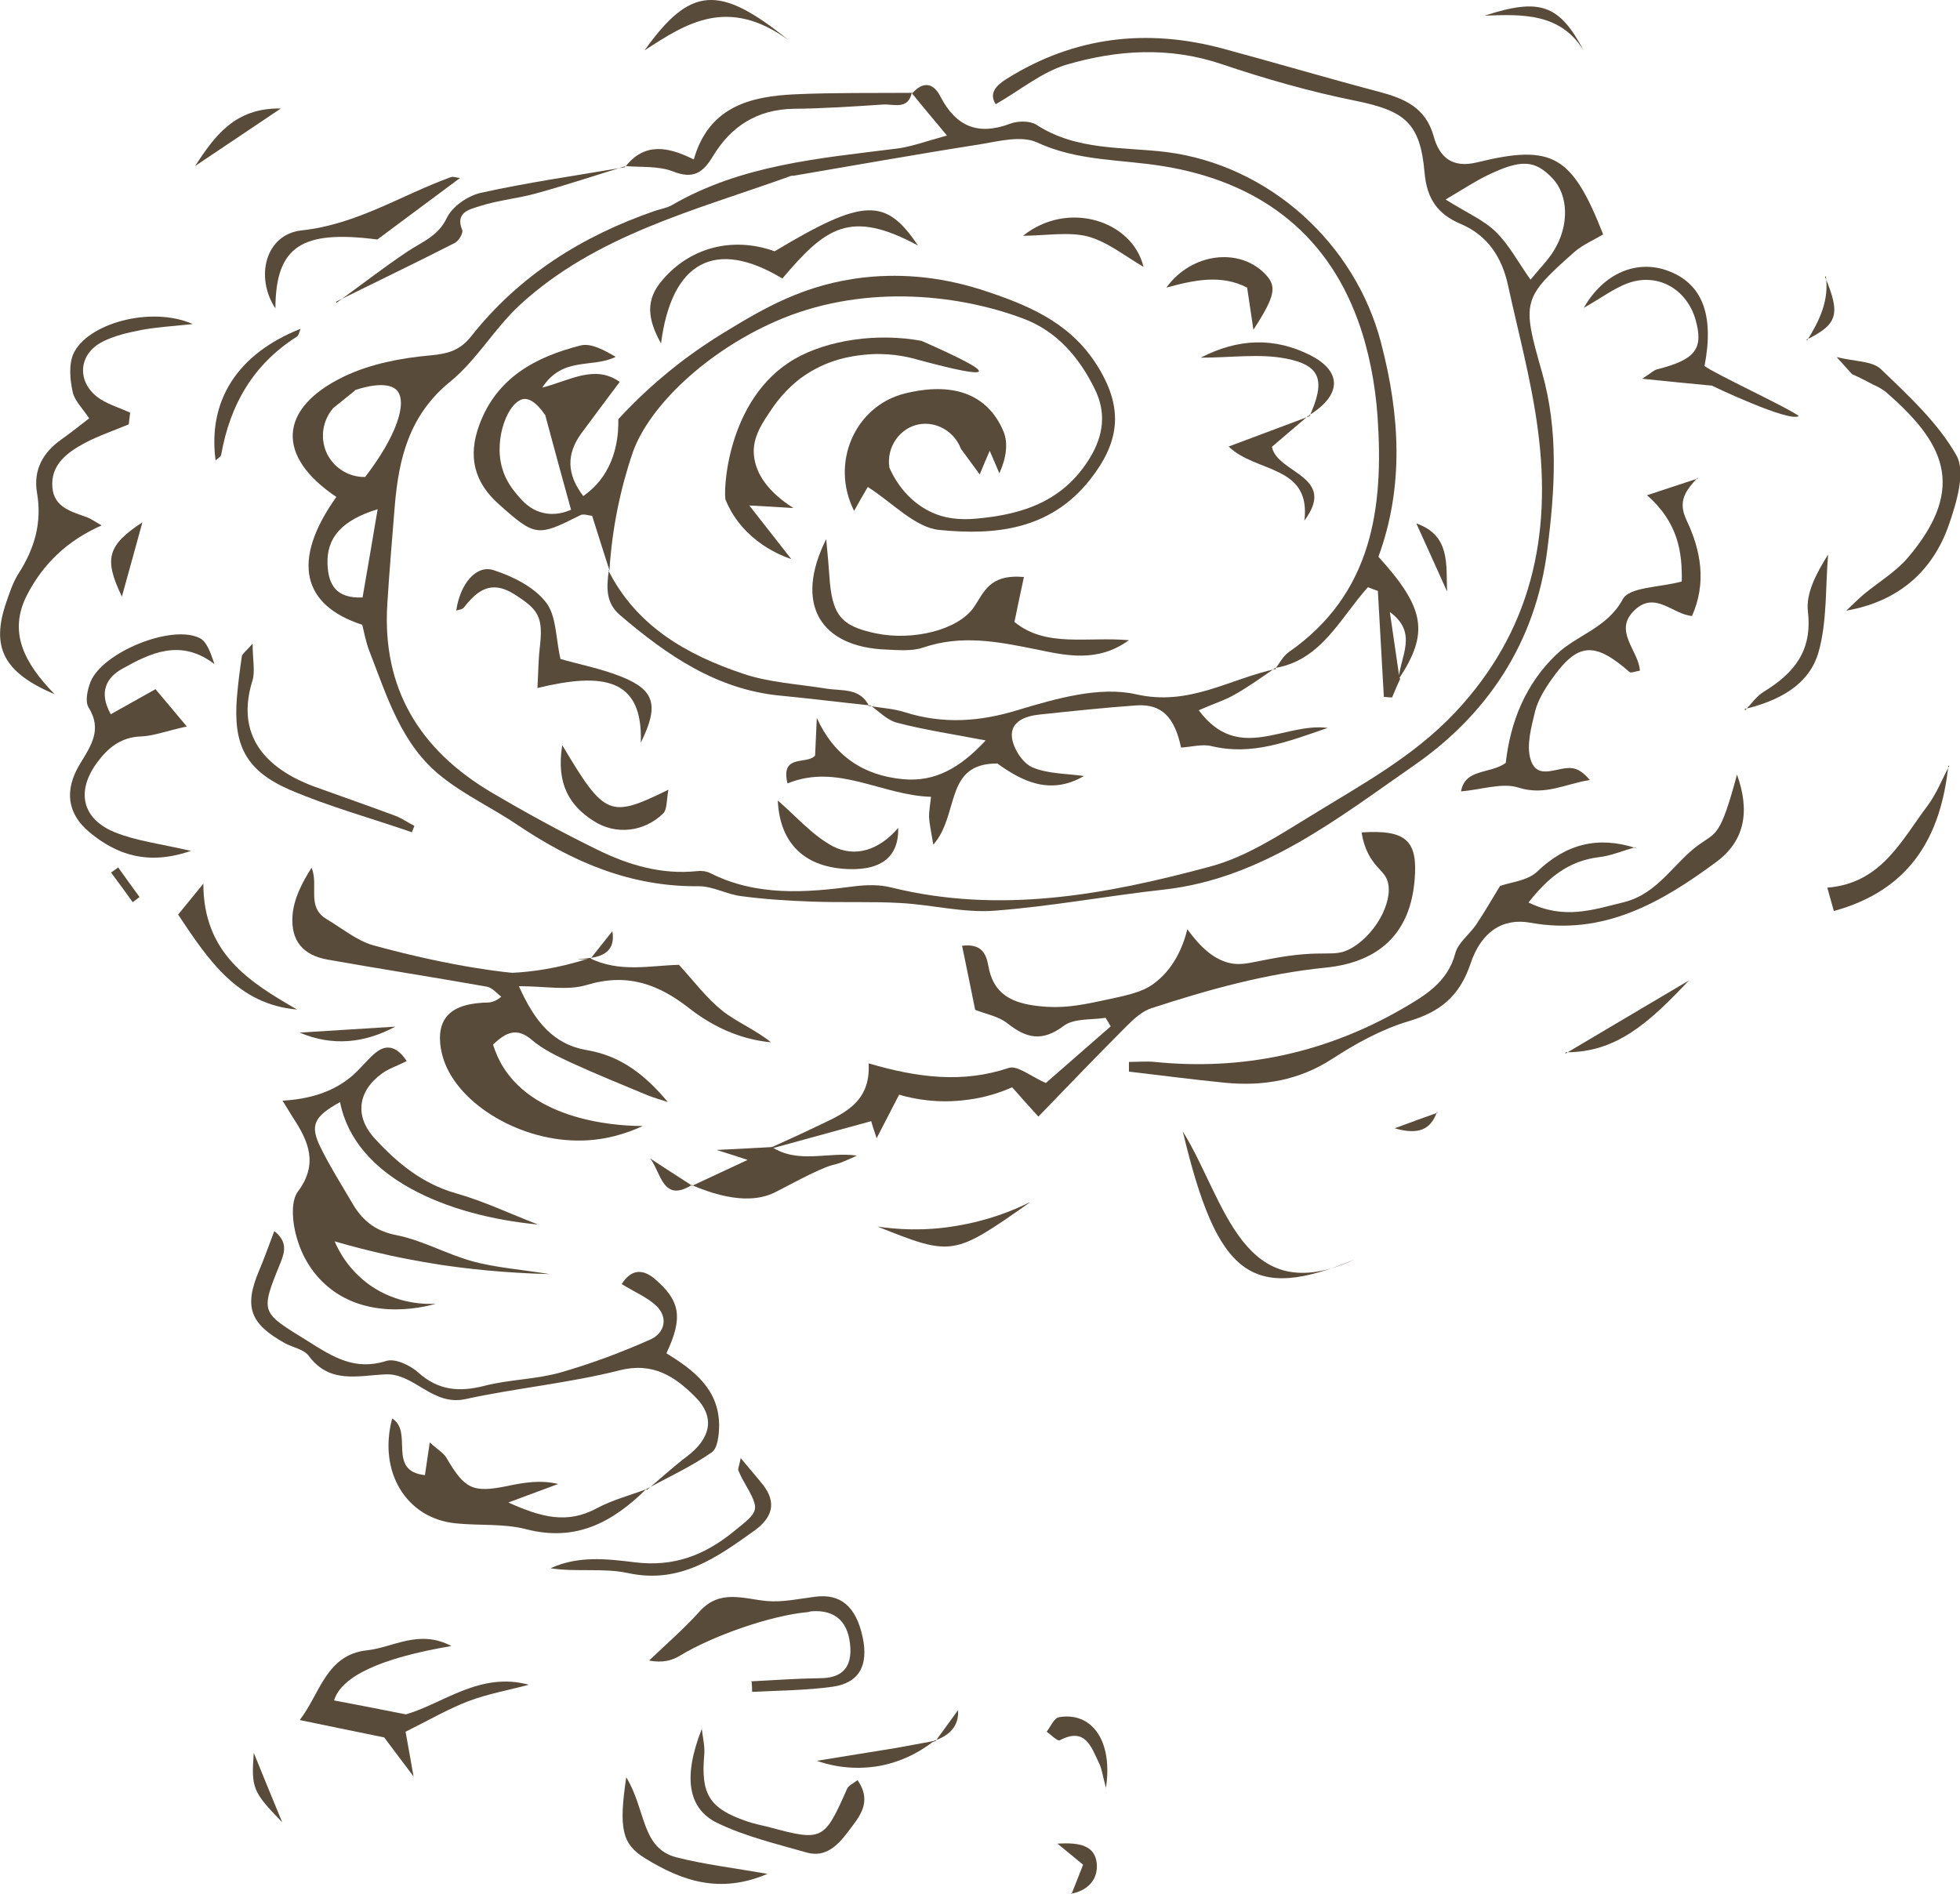 <svg xmlns="http://www.w3.org/2000/svg" version="1.1" viewBox="0 0 688.2 665.2"><defs><style>.cls-1{fill:#594b39}</style></defs><g><g id="Layer_1"><g id="Layer_2"><g id="Layer_1-2"><g><path d="M491.7,238.2c-1,2.2-2,4.5-2.9,6.7-1,0-1.9-.1-2.9-.2-.7-12.4-1.4-24.8-2.1-37.2-1.1-.4-2.3-.8-3.5-1.3-9.8,10.9-16.4,25.8-32.8,28.4l.2.3c1.6-2,2.8-4.5,4.8-5.9,29.3-20.4,33.4-50.5,31.2-82.6-.8-11.4-3-23.2-6.9-33.9-11.5-31.6-35.8-48.8-68.1-54.1-15-2.5-30.2-1.7-44.6-8.4-5.5-2.5-13.5-.4-20.1.7-21.8,3.4-43.5,7.3-65.3,11-.5,0-1.1,0-1.6.3-33.1,11.9-67.9,20.5-94.7,45.2-8.8,8.2-15.1,19.3-24.3,26.8-14.4,11.7-18.1,26.9-19.5,43.8-.9,11.4-1.9,22.8-2.6,34.2-1.9,29.7,11.3,51.2,36.3,66.1,12.2,7.2,24.6,14,37.3,20.2,10.9,5.4,22.6,8.9,35.1,7.6,1.5-.2,3.3,0,4.7.7,16.3,8.2,33.5,6.9,50.8,4.6,4.1-.5,8.6-.6,12.6.4,38.2,9.5,75.4,2.6,112.1-7.3,12.4-3.3,23.9-10.8,35-17.6,17.8-11,36.2-20.8,51-36.5,26.8-28.5,34-62.1,29.1-99.1-2.2-17.1-6.8-33.9-10.5-50.9-2.1-9.7-7.1-17.6-16.7-21.6-8-3.4-11.8-8.8-12.6-17.9-1.5-17.7-7.1-21.8-24.2-25.3-15.9-3.2-31.7-7.7-47.1-12.9-18.4-6.2-36.6-5-54.4.2-8.7,2.6-16.3,9-24.9,13.9-2.5-4,.3-6.7,4-9,23.7-14.8,49.2-17.7,75.9-10.5,18.2,4.9,36.4,10.3,54.6,15.1,9,2.4,16.5,5.5,19.3,15.7,2,7.2,6.4,11.3,15.3,9.1,26.5-6.5,33.3-2.4,44.2,25.3-3.3,2-7.1,3.6-10,6.1-18.4,16.3-18.6,17.4-11.5,42.2,5.9,20.7,4.6,41.2,1.9,62.4-4.1,33-21.5,58.2-46.7,75.7-26.7,18.5-53.4,39.9-88.1,43.7-19.8,2.2-39.5,5.9-59.4,7.4-10.8.8-21.9-2.1-32.8-2.7-10.4-.6-20.8-.1-31.1-.5-8.3-.3-16.6-.8-24.8-1.9-5.2-.6-10.2-3.6-15.3-3.5-23.7.2-44-8.5-63.2-21.4-8.7-5.9-18.4-10.4-26.6-16.9-14.4-11.2-19.4-28.4-25.7-44.5-1.1-2.9-1.7-6.1-2.4-9-21-6.8-25.1-22.4-9.1-44.9-21.2-14.2-20.5-31.1,2.7-42.3,9.2-4.4,20-6.5,30.3-7.4,6.4-.6,10.5-1.8,14.5-6.9,16.8-21.2,38.8-35,64.2-43.8,2-.7,4.2-1,6-2,24.4-14.2,51.8-16.5,78.9-19.9,5.1-.6,10.1-2.5,17.8-4.6-5-6-8.8-10.5-12.5-15.1l.3.3c3.8-4.4,7.5-3.7,9.9,1.1,5.5,10.6,13.3,13.8,24.6,9.5,2.7-1,6.9-1,9.1.4,14.1,9.2,30.3,7.7,45.7,9.6,36,4.6,66.2,32,75.3,66.9,6.7,25.6,8.1,50.6-.9,75.2,16.5,18.2,17.8,26.8,7.1,43,.5-8,7-16.2-3.1-23.6l3.4,23.3h.3ZM507.5,70c7.6,4.8,13.4,7.2,17.7,11.4,4.7,4.6,7.8,10.6,12.2,16.8,3.2-3.9,6.1-6.8,8.2-10.2,5.5-8.9,5.1-19.5-.5-25.4-6.1-6.4-10.9-6.8-22.7-1.1-4.2,2-8.1,4.6-14.9,8.6h0ZM132.6,178.8c-12.6,3.9-18,10-17.6,19.4.3,7,2.9,12,12.3,11.6,1.8-10.3,3.5-20.3,5.3-31ZM124.7,137.1c-2.6,2.1-5.1,4.1-7.7,6.2-3.7,4.3-4.6,10.2-2.5,15.3,2.3,5.4,7.7,9,13.7,8.9,10.8-14,15.1-26.2,11.1-30.5-.7-.7-3.8-3.6-14.7,0h0Z" class="cls-1"/><path d="M213.9,200c-2-6.2-3.9-12.3-6-18.9-1.2,0-3-.8-4.1-.2-15.1,7.6-15.8,7.6-28.6-3.8-8.7-7.7-11-16.8-6.9-27.9,6.1-16.6,19.8-23.9,35.6-27.9,3.7-.9,8.3,1.7,12.3,4-8.2,4.1-18.6-.3-25.8,10.8,9.8-2.5,18.4-8.2,27.2-2-4.5,6-9,12-13.5,18.1-5.3,7.3-5.1,14.4.7,22,1.5-1.1,3-2.3,4.5-3.9,7.6-8.2,7.9-18.9,7.8-23.1,13.9-15.1,27.7-24.7,37.4-30.6,13.5-8.2,28-16.9,49.2-19.2,13.9-1.5,28.4,0,43.5,5.2,16.1,5.4,29.9,11.9,38.8,27,8.5,14.3,7,25.9-3.4,39-14,17.6-33.4,19.4-52.7,17.5-8.6-.8-16.5-9.6-25.2-15.1-1.3,2.2-3,5.1-4.8,8.4-8.5-16.8.3-36.8,17.7-41.2,16.8-4.2,29.1,0,34.7,13.2,1.8,4.2,1,9.5-1.4,14.8-1.1-2.5-2.1-5-3.4-7.9-1.2,2.8-2.2,5.1-3.5,8.3-2.4-3.3-4.5-6.1-6.6-9-2.3-6.1-8.6-9.7-14.7-8.6-6.7,1.2-11.6,8-10.4,15.3,1.4,3.1,5.5,11.2,14.6,15.5,4.6,2.2,9.9,2.9,16.1,2.3,16.6-1.5,30.6-6.3,39.8-21.5,4.8-8,5.6-15.9,1.6-24-5.5-11.2-13.4-20.4-25.3-24.8-24.1-9-57.5-11.9-86.9,1.1-24.1,10.6-44.2,29.6-50,45.9-.4,1.2-2.5,7.2-4.4,15.4-2.5,10.7-3.4,19.8-3.8,25.9h-.1ZM191.3,145.6c-3.5-5.1-6-5.6-7.3-5.5-5.5.6-10.7,13.8-7.7,24.2,1.3,4.7,4.1,8,5.1,9.2,2.1,2.5,4.6,5.4,9,6.5,4.4,1.2,8.3-.2,10.1-1-3.1-11.1-6.1-22.3-9.1-33.4h-.1Z" class="cls-1"/><path d="M270.6,403c5.2-2.4,10.5-4.7,15.6-7.2,9.4-4.5,19.6-8.2,18.8-22.4,17.4,5.1,33.1,7,49.2,1.6,3-1,7.8,3,13,5.3,6.9-6,14.9-13,22.8-19.9-.6-1-1.2-2-1.8-3-5,.8-11.2.1-14.8,2.9-7.5,5.6-13,4.3-19.6-.9-3.1-2.5-7.6-3.3-11.4-4.8-1.5-7.5-3-14.8-4.6-22.5,6.6-.8,8.4,2.5,9.2,6.9,1.7,10.2,8.4,13.3,17.8,14.3,8,.9,14-.2,21.6-1.8,9.5-2,14.3-3,18.3-5.8,7.4-5.2,10.7-13.3,12.2-19.4,4.8,6.6,9.2,10.3,14.2,11.7,4.5,1.2,7.5.1,14.5-1.2,20.6-4,22.5.1,29.5-4.2,8.9-5.5,14.8-17.8,11.7-24.2-1.5-3-4.7-4.4-7.1-10.2-1-2.4-1.4-4.5-1.6-5.9,15.6-1,19.8,2.8,18.6,16.7-1.5,18.4-12.1,28.9-31.4,30.8-20.9,2.1-41,7.7-60.9,14.2-3.2,1-6.1,3.6-8.6,6.1-10.3,10.3-20.3,20.7-31.2,32-4.1-4.5-7-7.8-9.2-10.3-3.9,1.7-9.2,3.6-15.8,4.4-10.3,1.4-18.8-.3-23.9-1.8-2.6,5.1-5.3,10.2-7.9,15.3-.7-2.2-1.5-4.5-1.9-6-12.5,3.4-23.7,6.5-35,9.6h0l-.3-.3Z" class="cls-1"/><path d="M207,336.4c10.5,5.3,21.6,2.6,31.4,2.4,5.3,5.8,9.7,11.7,15.2,16.1,5.2,4.1,11.7,6.7,17.1,11.1-10.8-1-20.4-5.5-28.5-11.8-11.2-8.8-22.1-12.6-36.3-8.3-6.6,2-14.4.4-23.7.4,5.6,12.5,12.1,20.5,24.1,22.5,11.8,2,20.5,8.9,28.2,18.2-2.3-.8-4.6-1.4-6.9-2.3-9.1-3.8-18.3-7.5-27.2-11.6-4.7-2.2-9.6-4.5-13.5-7.8-5.5-4.8-9.3-2.7-13.8,1.5.9,2.8,2,5.2,3.2,7.3,12.4,20.8,43.9,21.3,49.4,21.3-5.4,2.5-13.5,5.3-23.4,5.1-21.1-.3-42.8-13.8-47-30-.6-2.3-2-8.7,1.2-13.1,2.3-3.2,6.6-4.9,13-5.3,1.8-.1,3.7.3,6.5-2.1-1.6-1.2-3.1-3.1-4.9-3.5-18.6-3.3-37.3-6.2-55.9-9.5-8.7-1.5-13.1-6.5-12.5-15.4.4-5.8,3.2-11.4,6.7-16.9,2.6,6.2-1.9,13.7,5.2,18,5.4,3.2,10.5,7.5,16.3,9.2,29.8,8.2,49,9.7,49,9.7,6.5-.3,16-1.5,27-5.1h.1Z" class="cls-1"/><path d="M189,430c-31.9-3-64.4-16.4-69.6-43-9.2,5.1-10.7,8.1-6.8,16,3.2,6.5,7.1,12.7,10.8,19,3.5,6.2,8,10.2,15.7,11.7,9.2,1.8,17.7,6.7,26.8,9.2,8,2.2,16.4,2.8,27.2,4.5-16.2-.4-29.3-1.9-38.6-3.3-8.3-1.3-15.1-2.7-17.8-3.3-7.2-1.6-13.7-3.3-19.2-4.9,1.3,3.1,4.8,10,12.4,15.4,9.7,6.8,19.9,6.7,23.1,6.5-1.6.5-22.7,6.8-37.9-6-5.7-4.8-9.8-11.5-11.6-20-.9-4.3-1.2-10.3,1.1-13.4,7.2-9.6,3.8-17.6-1.7-25.9-1.1-1.7-2.1-3.5-3.7-6,12.7-.7,19.9-4.9,24.2-8.5,5.3-4.5,8.8-10.8,13.5-10.1,2.8.4,4.7,2.9,5.9,4.7-3.6,1.8-6.4,2.7-8.6,4.3-8.6,6.2-9.8,15.1-2.6,22.9,7.9,8.6,16.6,15.8,28.4,19.2,10,2.8,19.5,7.4,29.2,11.1h-.2Z" class="cls-1"/><path d="M447.6,234.7c-4.6,3.1-9.1,6.4-13.9,9.1-3.4,2-7.3,3.2-12.8,5.6,14,18.8,29.9,4.2,45.3,6.2-14.2,4.9-26.7,9.8-40.8,6.4-3.3-.8-7.1.3-10.7.5-2.3-10.8-6.9-15.4-15.7-14.8-11.3.8-22.6,2-33.9,3.2-5,.5-10.3,2.4-9.8,7.9.4,3.9,3.7,9.1,7.1,10.6,5.5,2.4,12.1,2.2,18.2,3.1-12,7-22.1,1.6-30.4-4.4-18.8-.1-13.2,18-22.5,28.5-.9-5.5-1.4-7.6-1.5-9.8,0-2,.4-4.1.7-7-17.4-.5-32.8-11.9-50.4-4.7-2.5-10.6,6.8-6.4,9.7-9.8.2-4.3.4-8.8.6-13.2,6.1,13.4,16.4,20.2,30.2,21.5,11.2,1.1,20.1-3.9,29.1-13.6-11.5-2.2-21.5-3.7-31.1-6.2-3.5-.9-6.4-4-9.5-6.2l-.2.3c4.1.7,8.4.9,12.4,2.2,13.4,4.2,26.2,3.4,39.8-.8,13.3-4,28.6-8.4,41.4-5.5,18.8,4.3,32.9-5.5,49.1-8.9l-.2-.3h-.2Z" class="cls-1"/><path d="M574.2,297.5c-4.3,1.2-8.5,3-12.8,3.5-10.6,1.3-17.8,7.1-24.7,15.9,12.6,6.2,22.8,2.5,33.5-.1,12-3,17.4-13.7,26.2-20.1,6.3-4.5,7.6-2.8,13.5-24.7,4.5,12.5,3,23.1-7.3,30.7-19.2,14.2-39.6,26-65.3,21.3-9.5-1.7-17.2,3-21,14.5-3.8,11.2-10.5,16.8-21.7,20.1-9.4,2.8-18.5,7.8-26.8,13.2-11.7,7.6-24.3,9.7-37.7,8.4-11.2-1.1-22.5-2.6-33.7-3.9v-3.4c3,0,6.1-.3,9.1,0,30.8,3.1,59.6-3.1,86.4-18.4,8.1-4.7,16.4-9.4,19.1-19.8,1-3.7,5-6.6,7.3-10,2.9-4.3,5.4-8.7,8.4-13.6,3.6-1.3,9.6-1.8,13-5,10.2-9.8,21.4-12.6,34.7-8.3l-.2-.3h0Z" class="cls-1"/><path d="M227,523.3c4.7-3.9,9.2-8.1,14.1-11.8,8.5-6.4,10.2-13.9,2.9-21.1-7-7-14.7-12.2-26.5-9.2-17.8,4.5-36.2,6.2-54.1,10.1-11.5,2.5-17.9-9-27.8-8.7-9.9.4-19.8,3.5-27.2-6.5-1.7-2.3-5.5-2.9-8.3-4.4-12.4-6.9-14.5-12.8-9.1-25.6,1.8-4.2,3.3-8.5,5.3-13.8,4.6,3.6,3.8,7.1,2.2,11.1-7.3,17.9-6.9,17.3,9.7,27.6,8.7,5.5,16.4,10.4,27.4,6.9,3.1-1,8.4,1.5,11.2,4,7.1,6.4,14.5,7,23.4,4.7,8.6-2.2,17.8-2.2,26.4-4.6,10.9-3.1,21.6-7.1,31.9-11.7,4.8-2.2,6.3-7.6,1.9-11.8-3.2-3-7.6-4.8-12.1-7.6,3.2-5.1,7.2-5.5,11.5-1.9,9.1,7.7,10.1,13.7,4.2,26.2,9.4,5.8,18.4,12.5,18.5,25.2,0,3.3-.5,8.2-2.6,9.6-7.2,5-15.2,8.7-23,12.9l.2.2h0v.2Z" class="cls-1"/><path d="M596,167.8c-3.9,4.3-7.1,8-3.8,14.9,5,10.5,7.1,21.9,1.9,33.6-6.7-.5-12.9-8.9-20.1-2.1-7.8,7.3,1.4,14.2,1.8,21.3-1.8.3-3.1.9-3.6.5-12.5-10.9-18.3-10.4-27.5,2.7-2.4,3.4-4.7,7.2-5.7,11.1-1.3,5.5-3.1,11.8-1.6,16.8,2.4,8,9.9,2.2,15,3.2,2.1.4,4,1.9,5.8,4.1-8.4,1.3-15.7,5.6-24.9,2.7-5.8-1.9-13.1.7-20.3,1.3,1.4-8.1,10.1-6,15.7-10,1.6-14.1,6.7-27.5,17.8-38.1,7.2-6.9,17.8-9.2,23.3-19.4,2.3-4.3,12.9-4.1,20.7-6.2.2-10-1.1-20.6-12.2-30.3,7.6-2.5,12.8-4.2,17.9-5.9l-.2-.3h0Z" class="cls-1"/><path d="M45.2,149c-5.2,2.2-10.6,4-15.5,6.6-6.1,3.3-12,7.6-11.3,15.6.6,7.1,6.9,8.5,12.3,10.5,1.3.5,2.5,1.4,5,2.8-12.1,5.3-20.5,13.5-26.1,24.2-6.9,13.2-1.1,24.1,9.6,35.1-18.1-7.7-22.4-16.6-17-32.3,1.2-3.5,2.4-7.1,4.3-10.1,5.6-8.7,8.3-17.8,6.5-28.3-1.4-8.1,2.1-14.3,8.7-18.9,3-2.1,5.8-4.4,9.6-7.3-2.2-3.4-5.1-6.1-5.8-9.3-.9-4.2-1.4-9.4.2-13.2,4.7-10.8,27.3-17.1,42-10.6-7.7.8-13,1.1-18.2,2.1-4.6.9-9.4,2-13.5,4.1-8.9,4.5-9.1,14.8-.7,20.2,3.2,2,6.9,3.1,10.4,4.7-.2,1.4-.3,2.7-.5,4.1h0Z" class="cls-1"/><path d="M277.8,196.3c-2.4-.8-16.8-5.7-23-20.7-.9-2,0-35.6,24.3-49.6,11.5-6.6,28.9-9.2,44.5-6.3,13.8,6.1,20.5,9.6,20.1,10.7-.4,1-7.4-.3-21.1-4-4.4-1.3-11.2-2.7-19.4-1.8-3.8.4-12.7,1.5-21.5,7.8-1.3.9-6.2,4.6-10.5,10.9-3.4,5-7,10.1-6.5,16.3.5,6.8,5.2,13.3,13.9,18.8-5.8-.4-10.3-.6-15.5-.9,4.9,6.3,9.9,12.6,14.8,18.9h0Z" class="cls-1"/><path d="M226.8,523c-11.7,11.5-24.5,18.5-42,14-8-2.1-16.6-1.2-25-2.1-17.1-1.8-27.1-18-22.1-36.8,7.6,4.7-2,18.4,11.5,19.9.5-3.1.9-6.4,1.7-11.5,2.7,2.5,4.9,3.7,5.9,5.5,6.4,10.9,9.2,12.3,21.4,9.8,5.7-1.2,11.5-2.2,17.8-.7-5.1,1.9-10.2,3.8-17.5,6.5,11.7,5.3,20.8,7.6,31.1,2,5.4-2.9,11.6-4.5,17.4-6.7l-.2-.2h0v.3Z" class="cls-1"/><path d="M67,298.8c-14.8,5.1-25.9,1.5-35.5-6.5-7.9-6.5-9-14.8-3.5-23.9,3.9-6.5,8-12.1,3.1-20-1.3-2.1-.4-6.2.7-9,4.2-10.3,28.2-20.2,38.2-15.4,2.6,1.2,3.9,5.1,5.3,9.2-11.9-9.1-22.5-3.9-32.5,1.7-5.3,3-8.3,8.1-3.9,15.9,4.8-2.7,9.4-5.3,15.7-8.8,3,3.5,6,7.2,11,13.1-7.3,1.6-11.6,3.3-16,3.5-7.2.2-11.8,4.1-15.6,9.3-7.3,10-5.2,19.6,6.2,24.3,7.6,3.1,16.1,4.1,26.9,6.6h-.1Z" class="cls-1"/><path d="M105.3,603.9c7-9,9.2-22.9,23.6-24.4,9.2-1,18.2-7.5,29.6-1.5-24.8,4.2-38.6,10.6-41.2,19.1,7.9,1.5,15.7,3,25.2,4.9,13-3.7,26-15.1,43.2-10.4-7.1,1.9-14.5,3.2-21.3,5.8-7.3,2.8-14.1,6.8-22,10.7.8,4.5,1.6,8.7,2.8,15.7-4.9-6.5-8-10.6-10.3-13.7-10.6-2.2-20.1-4.1-29.6-6.1h0Z" class="cls-1"/><path d="M648.3,214.4c2-1.9,4-3.9,6.1-5.7,5.2-4.3,11.3-7.9,15.6-13,21.3-25.1,11.7-40.9-7.3-57.6-2-1.8-4.9-3-4.9-3-3-1.6-5.6-2.9-7.5-3.7-1.8-2-3.6-4-5.4-6,6.4,1.6,12.6,1.3,15.6,4.3,9.7,9.3,20,18.8,26.5,30.3,3.2,5.8,0,16.4-2.6,24-5.7,16.6-17.8,27.2-36,30.4h0Z" class="cls-1"/><path d="M263.7,590.4c8-.4,16.1-1,24.1-1.1,7.1,0,11-3,10.8-10.3-.4-9.3-5.1-13.8-13.6-13.2-.5,0-1,.3-1.5.3-13,1.2-33.2,8.3-44.6,15.2-2.9,1.8-6.3,2.7-11,1.8,6-5.7,12.3-11.2,17.8-17.3,7.1-7.8,15.2-4.4,23.5-3.6,5.6.5,11.4-.8,17-1.5,8.9-1.2,14.4,3.4,16.7,14.2,2.1,9.9-1.2,16.1-10.6,17.4-9.3,1.3-18.8,1.3-28.2,1.8,0-1.3-.1-2.5-.2-3.8h-.2Z" class="cls-1"/><path d="M271.9,88.3c31.3-18.8,39.1-19,50.4-2.1-23.9-12.9-32.5-6.2-47.6,11.6-23.5-14.2-38.9-6-42.6,22.8-5.1-9.1-5.1-15.5.1-21.8,9.7-11.8,24.8-15.9,39.7-10.6h0Z" class="cls-1"/><path d="M359.5,202.7c-1.3,6.1-2.3,10.7-3.3,15.7,11.1,9.1,25.4,5.1,40.2,6.4-11.2,8.1-22.4,5.3-32.7,3.2-13.3-2.7-26.1-5.2-39.6-.6-3.8,1.3-8.5.9-12.8.7-23.1-.8-32.7-15.8-21.2-38.8.6,6.4.9,9.6,1.1,12.8.9,13.9,4,17.7,16.3,20.3,12.9,2.7,28.8-1.1,34.4-9.1,3.6-5.2,5.3-11.7,17.5-10.7h.1Z" class="cls-1"/><path d="M225,260.8c.8-22.7-13.2-24.8-36.3-19.2.3-4.9.3-9.4.8-13.9,1.3-11-.2-13.6-9.2-19.2-7.9-4.9-12.8-1.1-17.4,4.8-.5.7-1.8.8-2.7,1.1,1.3-9.2,6.9-16.2,13.1-14.2,6.8,2.2,14.2,5.9,18.4,11.3,3.7,4.7,3.4,12.6,5.1,19.9,6.6,1.9,14.4,3.4,21.6,6.3,11.6,4.7,13,10.1,6.6,23.1h0Z" class="cls-1"/><path d="M320.2,32.3c-1.2,6.4-6.3,4.2-10.1,4.4-10.5.7-20.9,1.4-31.4,1.5-12.8.2-22,6.1-28.4,16.7-3.5,5.8-6.9,8.1-14,5.3-5.1-2-11.2-1.4-16.9-1.9l.2.2c6.8-8.6,15-7,24-2.5,5.3-18.6,19.9-22.2,35.8-22.9,13.7-.6,27.3-.4,41-.5l-.3-.4h0Z" class="cls-1"/><path d="M246.4,606.9c.3,3,1.1,6.1.9,9-1.3,14.1,1.7,19.1,14.8,23.6,2.5.9,5.1,1.4,7.6,2,19.1,5.2,19.7,4.8,27.7-13.3.5-1.2,2.1-1.9,3.7-3.1,5.4,7.8.5,13-3.4,18.2-3.6,4.8-7.9,9.1-14.5,7.2-10.5-3-21.4-5.6-31.2-10.3-10.5-5-12.3-16.2-5.5-33.3h-.1Z" class="cls-1"/><path d="M219.4,58.4c-10.4,3.2-20.6,6.6-31.1,9.5-6.5,1.8-13.4,2.4-19.9,4.5-3.4,1.1-8.7,2.1-6.1,8.4.4,1-1.2,3.8-2.6,4.5-13.9,7.1-27.9,13.8-41.8,20.7l.3.3c8.3-6,16.4-12.3,24.9-18,5.1-3.4,10.7-5.3,13.8-11.8,1.9-4,7.4-7.8,12-8.8,16.7-3.7,33.7-6.1,50.6-9l-.2-.2h.1Z" class="cls-1"/><path d="M161.4,62.6c-9.1,6.8-18.1,13.4-28.9,21.5-26.4-3.4-35.7,2.2-35.8,24.2-7.2-10.9-3.6-26,9.2-27.4,19.5-2.1,35-12.4,52.4-18.7.9-.3,2,.2,3.2.3h0Z" class="cls-1"/><path d="M144.5,292.2c-14.2-4.9-28.8-8.9-42.6-14.8-15.7-6.8-20.1-15.8-18.7-32.7.4-4.7,1-9.4,1.7-14.1,0-.9,1.2-1.6,3.8-4.6,0,5.6.9,9.5,0,12.8-6.1,19.2,4.2,31,21.9,37.5,9.4,3.4,18.9,6.7,28.3,10.2,2.3.9,4.4,2.4,6.6,3.5-.3.8-.6,1.5-.9,2.3h0Z" class="cls-1"/><path d="M213.6,200.3c9.9,19.6,27.5,29.6,47.1,36.2,9.3,3.2,19.6,3.7,29.4,5.3,5.5.9,11.9-.4,15.1,6.2l.2-.3c-10.4-1.1-20.8-2.4-31.2-3.4-22.5-2.1-40-14.2-56.5-28.3-5.2-4.4-4.7-10.1-3.9-15.9l-.3.2h0Z" class="cls-1"/><path d="M600.9,135.4c-9.6-.9-12.4-1.2-24.3-2.4,3.1-2,4.1-3,5.2-3.3,13.5-3.4,16.5-7.2,13.5-17.6-3.1-10.5-13-16.3-23.3-12.8-5,1.7-9.5,5.2-15.9,8.8,7.1-12.4,18.7-16.9,29.3-13.1,12.2,4.4,16.6,15.3,13.1,33.5,2.8,2.4,30,15,33.1,17.6-3.5,2.3-30.8-10.8-30.8-10.8h.1Z" class="cls-1"/><path d="M259.9,511.8c3.4,4.1,5.8,6.8,8,9.6,5,6.4,3.1,11.6-2.9,16-13.3,9.5-26.2,18.9-44.4,15-8.7-1.9-18.2-.3-27.3-1.7,9.7-4.5,19.9-3.3,29.6-2.1,13.7,1.7,24.5-2.5,34.7-10.8,9.2-7.4,9.4-7.3,3.6-17.5-.8-1.3-1.4-2.7-2-4.1-.1-.4.2-.9.9-4.3h-.2Z" class="cls-1"/><path d="M219.9,624.1c7,11.5,5.2,24.9,17.6,28.1,9.8,2.5,19.9,3.7,32,5.8-16.8,7.2-30.2,2.4-42.9-5.4-8.2-5-9.4-10.4-6.7-28.6h0Z" class="cls-1"/><path d="M197.5,261.8c14.9,25,16.6,25.6,37.2,15.5-.7,3.6-.4,7-1.9,8.4-6.6,6.4-16.6,7.7-24.5,2.5-8.1-5.2-13.1-12.7-10.9-26.5h0Z" class="cls-1"/><path d="M409.6,100.9c8.8-12.1,25.4-14,34.4-4.9,4.4,4.4,4,7.6-3.9,19.8-.9-6.2-1.5-10.2-2.2-14.8-9.1-4.7-18.5-2.7-28.4,0h.1Z" class="cls-1"/><path d="M315.4,290.7c.2,10.3-6.1,14.7-16.8,14.5-15.8-.3-24.8-8.8-25.5-24.1,6.3,5.4,12,12.1,19.2,16,8,4.2,16.4,1.4,23.1-6.4h0Z" class="cls-1"/><path d="M62.5,321.2c2.5-3.1,4.8-5.9,8.9-10.9,0,24.5,16.1,34.5,32.9,44.2-20.8-1.8-31.1-17.3-41.8-33.4h0Z" class="cls-1"/><path d="M459.5,145.9c-4.3,3.6-8.5,7.3-12.9,11,1.8,9.4,23.1,10.2,11.4,25.9,2.4-19.6-17.1-16.7-26.6-26,10.1-3.8,19.2-7.2,28.3-10.6l-.3-.3h.1Z" class="cls-1"/><path d="M401.5,93.7c-6.1-3.5-12.3-8.6-19.3-10.6-6.7-1.8-14.4-.4-23-.3,15.9-12.7,38.5-5.2,42.3,10.9Z" class="cls-1"/><path d="M612.8,249.4c2.1-2.2,3.9-4.9,6.5-6.5,10.6-6.5,17.1-14.3,15.5-28.1-.8-6.6,3.1-13.7,7.1-20.1-1,11.5-.3,23.5-3.4,34.4-3.4,11.7-14.3,17.1-26,19.9l.2.3h.1Z" class="cls-1"/><path d="M459.8,146.2c5.6-12.5,4.1-17.9-8.3-20.3-9.3-1.8-19.2-.3-29.9-.3,13.1-6.8,25.9-7.2,38.4-.9,11.5,5.8,11,14.2-.5,21.2l.3.3h0Z" class="cls-1"/><path d="M105.5,115.6c-.4.9-.6,2.3-1.4,2.7-15.2,9.7-23.3,23.8-26.4,41.2,0,.8-1.3,1.5-2,2.2-2.8-21.1,7.7-37.4,29.7-46.2h.1Z" class="cls-1"/><path d="M270.9,402.7c9.5,6.2,20.1,1.6,30,3.1-1.4.6-2.8,1.3-4.3,1.9-2.2,1-4,1.3-4.3,1.4-5.2,1.4-17.3,8.2-20.4,9.7-5.2,2.5-14,3.8-29.1-2.7,0,.1.1.2.2.3,6.4-3,12.9-6,19.5-9.1-2.4-.8-5.1-1.7-10.9-3.5,8.4-.4,13.8-.7,19.3-1h0Z" class="cls-1"/><path d="M388.4,628.1c-1.3-4.7-1.5-7.1-2.6-9.2-2.7-5.6-4.8-12.5-13.7-7.8-.8.4-3-1.9-4.6-3,1.4-1.8,2.6-4.8,4.3-5.1,11.5-2,19.1,8.2,16.5,25h.1Z" class="cls-1"/><path d="M98.6,38.1c-11.1,7.5-20.6,13.8-30.1,20.2,6.8-10.4,13.9-20.5,30.1-20.2Z" class="cls-1"/><path d="M415.3,397.3c15,24.1,20.7,63.3,60.5,44.9-36.3,15.1-48.3,6.3-60.5-44.9Z" class="cls-1"/><path d="M556.1,17.8c-8.2-13.3-21.5-12.8-34.8-12.3,19.3-6.3,26.2-4,34.8,12.3Z" class="cls-1"/><path d="M276.9,14.1c-21.4-15.5-36-5.9-50.6,3.6,16.1-22.5,26.1-23.4,50.6-3.6Z" class="cls-1"/><path d="M42.8,209.5c-6.4-13.3-5.1-18,7.2-26.1-2.3,8.5-4.7,17-7.2,26.1Z" class="cls-1"/><path d="M328.1,611.2c-3,2.4-9.6,7.1-19.3,8.9-10.2,1.8-18.4-.5-22-1.8,9.3-1.5,18.5-3,27.8-4.5,4.5-.8,9.1-1.7,13.6-2.5h-.1Z" class="cls-1"/><path d="M105.2,362.6c11.2-.7,22.4-1.4,33.6-2.1-10.8,5.8-22,7-33.6,2.1Z" class="cls-1"/><path d="M497.3,183.8c12.1,4.2,10.4,14.6,10.8,23.9-3.5-7.7-6.9-15.4-10.8-23.9Z" class="cls-1"/><path d="M361.5,422.3c-26.7,18.8-27.2,18.9-53.4,8.4,6.6,1,16.2,1.7,27.5-.2,11.1-1.8,19.9-5.3,25.9-8.3h0Z" class="cls-1"/><path d="M89.1,615.5c3.2,7.9,6.4,15.7,10,24.4-10.4-10.7-10.9-12-10-24.4Z" class="cls-1"/><path d="M376.2,665.2c1.3-3.3,2.6-6.6,4.1-10.4-2.5-2.1-5-4.1-9-7.4,7.9-.5,13.2.7,13.8,7,.5,5.6-3.2,9.6-9.2,10.6l.3.2h0Z" class="cls-1"/><path d="M549.6,370c13.1-7.8,26.2-15.5,43.4-25.7-14.1,15-25.6,25.3-43.2,25.2l-.2.5h0Z" class="cls-1"/><path d="M634.5,119.6c4.3-6.9,7.8-14,6.6-22.6l-.3.2c5.5,13.2,4.5,16.6-6.5,22.1l.2.3h0Z" class="cls-1"/><path d="M242.9,416.1c-10.2,6.4-10.8-4.4-14.6-9.3,4.9,3.2,9.8,6.4,14.8,9.6l-.2-.3h0Z" class="cls-1"/><path d="M46.6,316.8c-2.5-3.5-5-6.9-7.6-10.4.8-.6,1.7-1.2,2.5-1.8,2.5,3.5,5,7,7.5,10.4-.8.6-1.6,1.2-2.4,1.8Z" class="cls-1"/><path d="M207.3,336.7c2.4-3,4.8-6.1,7.7-9.7,1,5.6-1.7,8.7-8,9.4-9.4,1,.3.3.3.3h0Z" class="cls-1"/><path d="M504.6,390.3c-2.2,6.4-6.5,8.3-14.9,5.9,6.2-2.3,10.6-3.9,15.1-5.5l-.2-.3h0Z" class="cls-1"/><path d="M328.4,611.5c2.6-3.6,5.2-7.1,8-11,.3,5.1-2.4,8.7-8.2,10.7-8.8,3,.2.2.2.2h0Z" class="cls-1"/><path d="M684.1,268.8c-2.6,25.1-13.5,43.8-40.2,51.1-.6-2.3-1.4-4.9-2.3-8.2,19-1.5,26-16.6,35.3-28.9,3.1-4.2,5.1-9.3,7.5-13.9h-.3Z" class="cls-1"/></g></g></g></g></g></svg>